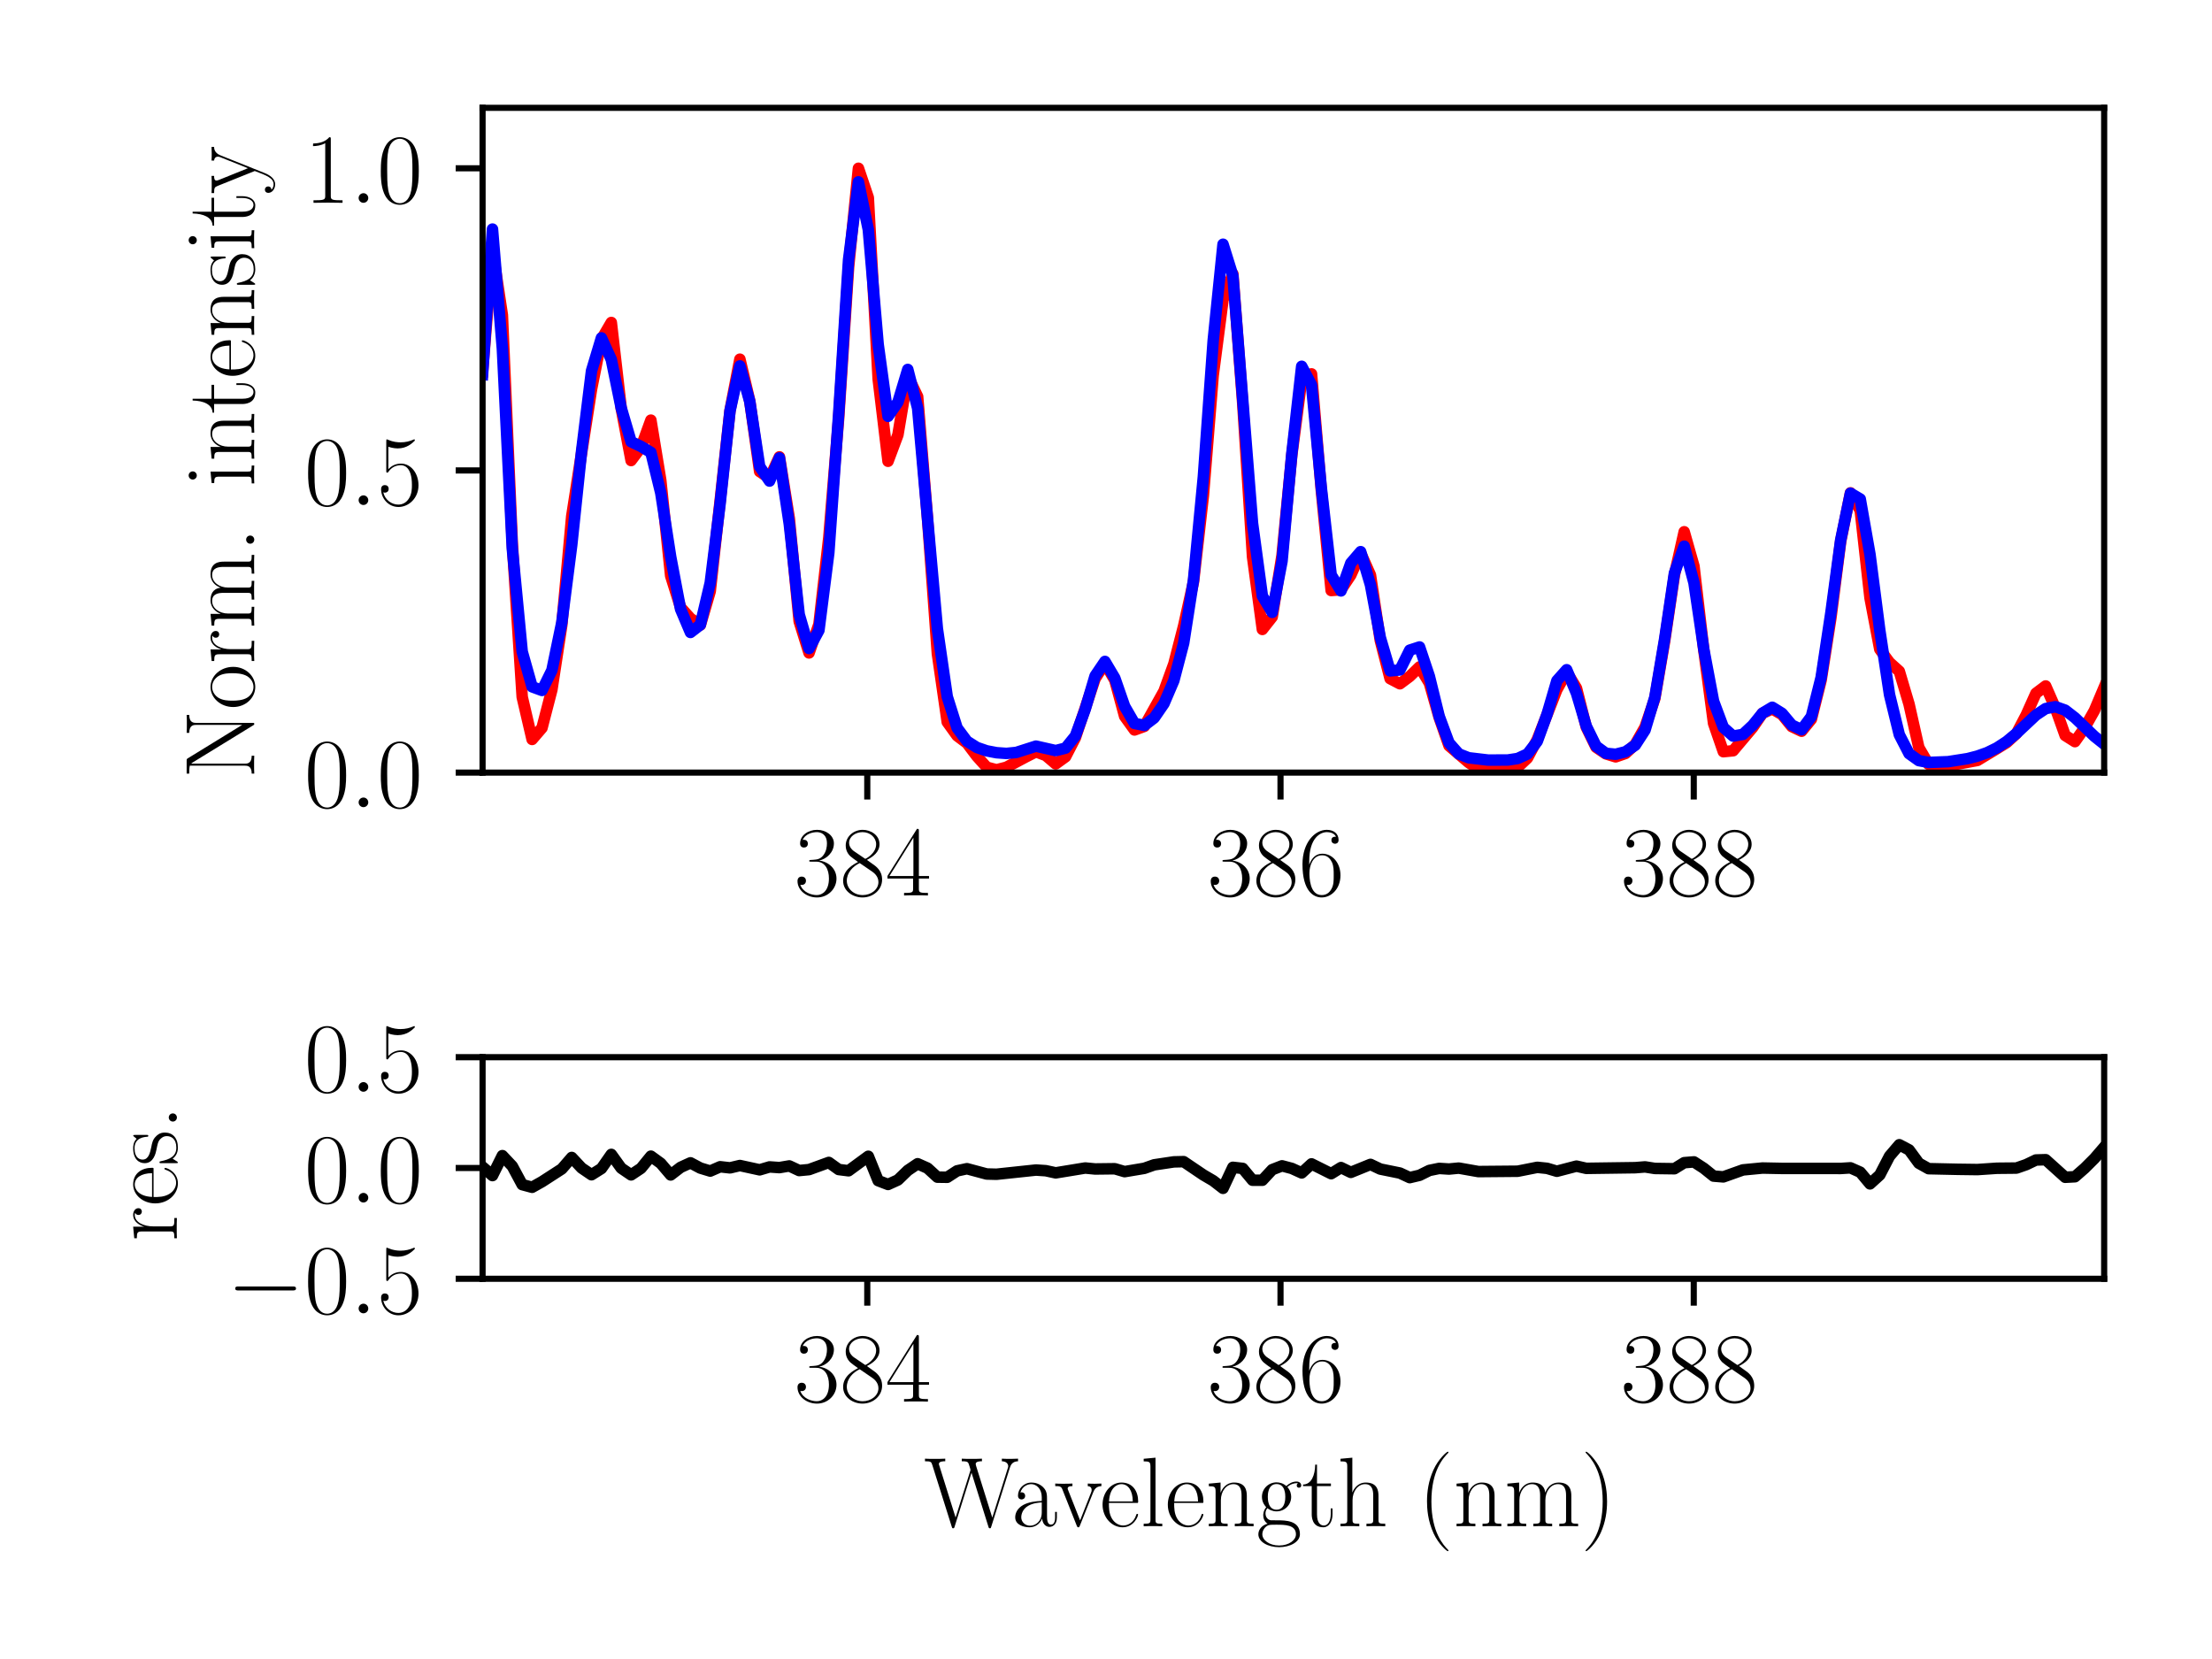 <?xml version="1.0" encoding="utf-8" standalone="no"?>
<!DOCTYPE svg PUBLIC "-//W3C//DTD SVG 1.1//EN"
  "http://www.w3.org/Graphics/SVG/1.1/DTD/svg11.dtd">
<!-- Created with matplotlib (https://matplotlib.org/) -->
<svg height="216pt" version="1.1" viewBox="0 0 288 216" width="288pt" xmlns="http://www.w3.org/2000/svg" xmlns:xlink="http://www.w3.org/1999/xlink">
 <defs>
  <style type="text/css">*{stroke-linecap:butt;stroke-linejoin:round;}</style>
 </defs>
 <g id="figure_1">
  <g id="patch_1">
   <path d="M 0 216 
L 288 216 
L 288 0 
L 0 0 
z
" style="fill:#ffffff;"/>
  </g>
  <g id="axes_1">
   <g id="patch_2">
    <path d="M 62.83 100.595 
L 273.96 100.595 
L 273.96 14.04 
L 62.83 14.04 
z
" style="fill:#ffffff;"/>
   </g>
   <g id="matplotlib.axis_1">
    <g id="xtick_1">
     <g id="line2d_1">
      <defs>
       <path d="M 0 0 
L 0 3.5 
" id="m39bf241d02" style="stroke:#000000;stroke-width:0.8;"/>
      </defs>
      <g>
       <use style="stroke:#000000;stroke-width:0.8;" x="112.918" xlink:href="#m39bf241d02" y="100.595"/>
      </g>
     </g>
     <g id="text_1">
      <!-- $\mathdefault{384}$ -->
      <g transform="translate(103.407 116.589)scale(0.13 -0.13)">
       <defs>
        <path d="M 22.094 34 
C 31 34 34.906 26.141 34.906 17.094 
C 34.906 5.031 28.5 0.391 22.703 0.391 
C 17.406 0.391 8.797 3.016 6.094 10.797 
C 6.594 10.594 7.094 10.594 7.594 10.594 
C 10 10.594 11.797 12.188 11.797 14.797 
C 11.797 17.688 9.594 19 7.594 19 
C 5.906 19 3.297 18.188 3.297 14.484 
C 3.297 5.234 12.297 -2 22.906 -2 
C 34 -2 42.5 6.75 42.5 16.984 
C 42.5 26.844 34.5 34 25 35.094 
C 32.594 36.672 39.906 43.375 39.906 52.391 
C 39.906 60.25 32 66 23 66 
C 13.906 66 5.906 60.344 5.906 52.297 
C 5.906 48.797 8.5 48.188 9.797 48.188 
C 11.906 48.188 13.703 49.484 13.703 52.094 
C 13.703 54.688 11.906 56 9.797 56 
C 9.406 56 8.906 56 8.5 55.797 
C 11.406 62.484 19.297 63.688 22.797 63.688 
C 26.297 63.688 32.906 61.969 32.906 52.297 
C 32.906 49.484 32.5 44.547 29.094 40.219 
C 26.094 36.391 22.703 36.188 19.406 35.891 
C 18.906 35.891 16.594 35.688 16.203 35.688 
C 15.5 35.594 15.094 35.5 15.094 34.797 
C 15.094 34.094 15.203 34 17.203 34 
z
" id="CMR17-51"/>
        <path d="M 27.203 35.766 
C 33.5 38.969 39.906 43.797 39.906 51.531 
C 39.906 60.688 31.094 66 23 66 
C 13.906 66 5.906 59.375 5.906 50.234 
C 5.906 47.719 6.5 43.391 10.406 39.578 
C 11.406 38.578 15.594 35.562 18.297 33.656 
C 13.797 31.344 3.297 25.812 3.297 14.766 
C 3.297 4.406 13.094 -2 22.797 -2 
C 33.5 -2 42.5 5.719 42.5 15.969 
C 42.5 25.109 36.406 29.328 32.406 32.047 
z
M 14.094 44.609 
C 13.297 45.109 9.297 48.219 9.297 52.938 
C 9.297 59.078 15.594 63.688 22.797 63.688 
C 30.703 63.688 36.5 58.062 36.5 51.531 
C 36.5 42.188 26.094 36.859 25.594 36.859 
C 25.5 36.859 25.406 36.859 24.594 37.469 
z
M 32.5 24 
C 34 22.906 38.797 19.578 38.797 13.453 
C 38.797 6.016 31.406 0.391 23 0.391 
C 13.906 0.391 7 6.922 7 14.859 
C 7 22.797 13.094 29.438 20 32.547 
z
" id="CMR17-56"/>
        <path d="M 33.594 64.797 
C 33.594 66.891 33.5 67 31.703 67 
L 2 19.594 
L 2 17 
L 27.797 17 
L 27.797 7.188 
C 27.797 3.594 27.594 2.594 20.594 2.594 
L 18.703 2.594 
L 18.703 0 
C 21.906 0.188 27.297 0.188 30.703 0.188 
C 34.094 0.188 39.5 0.188 42.703 0 
L 42.703 2.594 
L 40.797 2.594 
C 33.797 2.594 33.594 3.594 33.594 7.188 
L 33.594 17 
L 43.797 17 
L 43.797 19.594 
L 33.594 19.594 
z
M 28.094 58.172 
L 28.094 19.594 
L 4 19.594 
z
" id="CMR17-52"/>
       </defs>
       <use transform="scale(0.996)" xlink:href="#CMR17-51"/>
       <use transform="translate(45.69 0)scale(0.996)" xlink:href="#CMR17-56"/>
       <use transform="translate(91.381 0)scale(0.996)" xlink:href="#CMR17-52"/>
      </g>
     </g>
    </g>
    <g id="xtick_2">
     <g id="line2d_2">
      <g>
       <use style="stroke:#000000;stroke-width:0.8;" x="166.721" xlink:href="#m39bf241d02" y="100.595"/>
      </g>
     </g>
     <g id="text_2">
      <!-- $\mathdefault{386}$ -->
      <g transform="translate(157.21 116.589)scale(0.13 -0.13)">
       <defs>
        <path d="M 10.594 34.344 
C 10.594 58 21.797 63.688 28.297 63.688 
C 30.406 63.688 35.5 63.266 37.5 59.094 
C 35.906 59.094 32.906 59.094 32.906 55.594 
C 32.906 52.891 35.094 52 36.5 52 
C 37.406 52 40.094 52.391 40.094 55.797 
C 40.094 62.297 35.094 66 28.203 66 
C 16.297 66 3.797 53.297 3.797 31.422 
C 3.797 4.016 15.094 -2 23.094 -2 
C 32.797 -2 42 6.734 42 20.234 
C 42 32.828 33.906 42 23.703 42 
C 17.594 42 13.094 37.969 10.594 30.922 
z
M 23.094 0.391 
C 10.797 0.391 10.797 18.938 10.797 22.656 
C 10.797 29.906 14.203 40.391 23.5 40.391 
C 25.203 40.391 30.094 40.391 33.406 33.438 
C 35.203 29.516 35.203 25.375 35.203 20.344 
C 35.203 14.906 35.203 10.875 33.094 6.844 
C 30.906 2.703 27.703 0.391 23.094 0.391 
z
" id="CMR17-54"/>
       </defs>
       <use transform="scale(0.996)" xlink:href="#CMR17-51"/>
       <use transform="translate(45.69 0)scale(0.996)" xlink:href="#CMR17-56"/>
       <use transform="translate(91.381 0)scale(0.996)" xlink:href="#CMR17-54"/>
      </g>
     </g>
    </g>
    <g id="xtick_3">
     <g id="line2d_3">
      <g>
       <use style="stroke:#000000;stroke-width:0.8;" x="220.525" xlink:href="#m39bf241d02" y="100.595"/>
      </g>
     </g>
     <g id="text_3">
      <!-- $\mathdefault{388}$ -->
      <g transform="translate(211.014 116.589)scale(0.13 -0.13)">
       <use transform="scale(0.996)" xlink:href="#CMR17-51"/>
       <use transform="translate(45.69 0)scale(0.996)" xlink:href="#CMR17-56"/>
       <use transform="translate(91.381 0)scale(0.996)" xlink:href="#CMR17-56"/>
      </g>
     </g>
    </g>
   </g>
   <g id="matplotlib.axis_2">
    <g id="ytick_1">
     <g id="line2d_4">
      <defs>
       <path d="M 0 0 
L -3.5 0 
" id="m3f60dfc1a3" style="stroke:#000000;stroke-width:0.8;"/>
      </defs>
      <g>
       <use style="stroke:#000000;stroke-width:0.8;" x="62.83" xlink:href="#m3f60dfc1a3" y="100.595"/>
      </g>
     </g>
     <g id="text_4">
      <!-- $\mathdefault{0.0}$ -->
      <g transform="translate(39.626 105.092)scale(0.13 -0.13)">
       <defs>
        <path d="M 42 31.844 
C 42 37.969 41.906 48.422 37.703 56.453 
C 34 63.484 28.094 66 22.906 66 
C 18.094 66 12 63.781 8.203 56.562 
C 4.203 49.016 3.797 39.672 3.797 31.844 
C 3.797 26.109 3.906 17.375 7 9.734 
C 11.297 -0.609 19 -2 22.906 -2 
C 27.5 -2 34.5 -0.109 38.594 9.438 
C 41.594 16.375 42 24.5 42 31.844 
z
M 22.906 -0.406 
C 16.5 -0.406 12.703 5.125 11.297 12.75 
C 10.203 18.688 10.203 27.328 10.203 32.953 
C 10.203 40.688 10.203 47.109 11.5 53.234 
C 13.406 61.781 19 64.391 22.906 64.391 
C 27 64.391 32.297 61.672 34.203 53.438 
C 35.5 47.719 35.594 40.984 35.594 32.953 
C 35.594 26.422 35.594 18.375 34.406 12.453 
C 32.297 1.5 26.406 -0.406 22.906 -0.406 
z
" id="CMR17-48"/>
        <path d="M 18.406 4.797 
C 18.406 7.688 16 9.688 13.594 9.688 
C 10.703 9.688 8.703 7.297 8.703 4.891 
C 8.703 2 11.094 0 13.5 0 
C 16.406 0 18.406 2.391 18.406 4.797 
z
" id="CMMI12-58"/>
       </defs>
       <use transform="scale(0.996)" xlink:href="#CMR17-48"/>
       <use transform="translate(45.69 0)scale(0.996)" xlink:href="#CMMI12-58"/>
       <use transform="translate(72.788 0)scale(0.996)" xlink:href="#CMR17-48"/>
      </g>
     </g>
    </g>
    <g id="ytick_2">
     <g id="line2d_5">
      <g>
       <use style="stroke:#000000;stroke-width:0.8;" x="62.83" xlink:href="#m3f60dfc1a3" y="61.252"/>
      </g>
     </g>
     <g id="text_5">
      <!-- $\mathdefault{0.5}$ -->
      <g transform="translate(39.626 65.749)scale(0.13 -0.13)">
       <defs>
        <path d="M 11.406 58.594 
C 12.406 58.188 16.5 56.891 20.703 56.891 
C 30 56.891 35.094 61.891 38 64.688 
C 38 65.484 38 66 37.406 66 
C 37.297 66 37.094 66 36.297 65.594 
C 32.797 64.094 28.703 63 23.703 63 
C 20.703 63 16.203 63.359 11.297 65.484 
C 10.203 66 10 66 9.906 66 
C 9.406 66 9.297 65.891 9.297 63.906 
L 9.297 34.859 
C 9.297 33.016 9.297 32.5 10.297 32.5 
C 10.797 32.5 11 32.703 11.5 33.422 
C 14.703 38.047 19.094 40 24.094 40 
C 27.594 40 35.094 37.734 35.094 20.203 
C 35.094 16.984 35.094 11.188 32.094 6.594 
C 29.594 2.484 25.703 0.391 21.406 0.391 
C 14.797 0.391 8.094 4.984 6.297 12.688 
C 6.703 12.594 7.5 12.391 7.906 12.391 
C 9.203 12.391 11.703 13.094 11.703 16.188 
C 11.703 18.891 9.797 20 7.906 20 
C 5.594 20 4.094 18.594 4.094 15.797 
C 4.094 7.094 11 -2 21.594 -2 
C 31.906 -2 41.703 6.891 41.703 19.797 
C 41.703 32.094 33.906 41.594 24.203 41.594 
C 19.094 41.594 14.797 39.688 11.406 36 
z
" id="CMR17-53"/>
       </defs>
       <use transform="scale(0.996)" xlink:href="#CMR17-48"/>
       <use transform="translate(45.69 0)scale(0.996)" xlink:href="#CMMI12-58"/>
       <use transform="translate(72.788 0)scale(0.996)" xlink:href="#CMR17-53"/>
      </g>
     </g>
    </g>
    <g id="ytick_3">
     <g id="line2d_6">
      <g>
       <use style="stroke:#000000;stroke-width:0.8;" x="62.83" xlink:href="#m3f60dfc1a3" y="21.909"/>
      </g>
     </g>
     <g id="text_6">
      <!-- $\mathdefault{1.0}$ -->
      <g transform="translate(39.626 26.406)scale(0.13 -0.13)">
       <defs>
        <path d="M 26.594 63.797 
C 26.594 65.891 26.5 66 25.094 66 
C 21.203 61.359 15.297 59.891 9.703 59.688 
C 9.406 59.688 8.906 59.688 8.797 59.5 
C 8.703 59.297 8.703 59.094 8.703 57 
C 11.797 57 17 57.594 21 59.984 
L 21 7.297 
C 21 3.797 20.797 2.594 12.203 2.594 
L 9.203 2.594 
L 9.203 0 
C 14 0.094 19 0.188 23.797 0.188 
C 28.594 0.188 33.594 0.094 38.406 0 
L 38.406 2.594 
L 35.406 2.594 
C 26.797 2.594 26.594 3.688 26.594 7.297 
z
" id="CMR17-49"/>
       </defs>
       <use transform="scale(0.996)" xlink:href="#CMR17-49"/>
       <use transform="translate(45.69 0)scale(0.996)" xlink:href="#CMMI12-58"/>
       <use transform="translate(72.788 0)scale(0.996)" xlink:href="#CMR17-48"/>
      </g>
     </g>
    </g>
    <g id="text_7">
     <!-- Norm. intensity -->
     <g transform="translate(33.107 101.383)rotate(-90)scale(0.13 -0.13)">
      <defs>
       <path d="M 20.5 66.797 
C 19.797 67.891 19.703 68 17.797 68 
L 5.094 68 
L 5.094 65.391 
L 7 65.391 
C 11 65.391 12.797 64.891 13.094 64.797 
L 13.094 9.75 
C 13.094 7.266 13.094 2.594 5.094 2.594 
L 5.094 0 
C 7.406 0.188 11.594 0.188 14.094 0.188 
C 16.594 0.188 20.797 0.188 23.094 0 
L 23.094 2.594 
C 15.094 2.594 15.094 7.266 15.094 9.75 
L 15.094 63.391 
C 15.797 62.797 15.797 62.609 16.5 61.609 
L 53.594 1.188 
C 54.297 0 54.594 0 55.094 0 
C 56.094 0 56.094 0.297 56.094 2.188 
L 56.094 58.219 
C 56.094 60.703 56.094 65.391 64.094 65.391 
L 64.094 68 
C 61.797 67.797 57.594 67.797 55.094 67.797 
C 52.594 67.797 48.406 67.797 46.094 68 
L 46.094 65.391 
C 54.094 65.391 54.094 60.703 54.094 58.219 
L 54.094 12.141 
z
" id="CMR17-78"/>
       <path d="M 43.094 21.188 
C 43.094 34 33.797 44 22.906 44 
C 12 44 2.703 34 2.703 21.188 
C 2.703 8.594 12 -1 22.906 -1 
C 33.797 -1 43.094 8.594 43.094 21.188 
z
M 22.906 0.797 
C 18.203 0.797 14.203 3.594 11.906 7.5 
C 9.406 12 9.094 17.594 9.094 22 
C 9.094 26.188 9.297 31.391 11.906 35.891 
C 13.906 39.188 17.797 42.391 22.906 42.391 
C 27.406 42.391 31.203 39.891 33.594 36.391 
C 36.703 31.688 36.703 25.094 36.703 22 
C 36.703 18.094 36.5 12.094 33.797 7.297 
C 31 2.688 26.703 0.797 22.906 0.797 
z
" id="CMR17-111"/>
       <path d="M 15 23.703 
C 15 33.344 19.094 42.391 26.594 42.391 
C 27.297 42.391 28 42.297 28.703 41.984 
C 28.703 41.984 26.5 41.281 26.5 38.672 
C 26.5 36.266 28.406 35.266 29.906 35.266 
C 31.094 35.266 33.297 35.969 33.297 38.781 
C 33.297 41.984 30.094 44 26.703 44 
C 19.094 44 15.797 36.562 14.797 33.047 
L 14.703 33.047 
L 14.703 44 
L 3.094 42.891 
L 3.094 40.281 
C 9 40.281 9.906 39.688 9.906 34.859 
L 9.906 6.922 
C 9.906 3.094 9.5 2.594 3.094 2.594 
L 3.094 0 
C 5.5 0.188 10.094 0.188 12.703 0.188 
C 15.594 0.188 20.703 0.188 23.406 0 
L 23.406 2.594 
C 16.203 2.594 15 2.594 15 7.109 
z
" id="CMR17-114"/>
       <path d="M 67.594 30.531 
C 67.594 35.562 66.703 44 54.797 44 
C 48 44 43.297 39.375 41.5 33.953 
L 41.406 33.953 
C 40.203 42.188 34.297 44 28.703 44 
C 20.797 44 16.703 37.875 15.203 33.844 
L 15.094 33.844 
L 15.094 44 
L 3.297 42.891 
L 3.297 40.281 
C 9.203 40.281 10.094 39.688 10.094 34.859 
L 10.094 6.922 
C 10.094 3.094 9.703 2.594 3.297 2.594 
L 3.297 0 
C 5.703 0.188 10.094 0.188 12.703 0.188 
C 15.297 0.188 19.797 0.188 22.203 0 
L 22.203 2.594 
C 15.797 2.594 15.406 3 15.406 6.922 
L 15.406 26.219 
C 15.406 35.453 21 42.391 28 42.391 
C 35.406 42.391 36.203 35.766 36.203 30.938 
L 36.203 6.922 
C 36.203 3.094 35.797 2.594 29.406 2.594 
L 29.406 0 
C 31.797 0.188 36.203 0.188 38.797 0.188 
C 41.406 0.188 45.906 0.188 48.297 0 
L 48.297 2.594 
C 41.906 2.594 41.5 3 41.5 6.922 
L 41.5 26.219 
C 41.5 35.453 47.094 42.391 54.094 42.391 
C 61.5 42.391 62.297 35.766 62.297 30.938 
L 62.297 6.922 
C 62.297 3.094 61.906 2.594 55.5 2.594 
L 55.5 0 
C 57.906 0.188 62.297 0.188 64.906 0.188 
C 67.5 0.188 72 0.188 74.406 0 
L 74.406 2.594 
C 68 2.594 67.594 3 67.594 6.922 
z
" id="CMR17-109"/>
       <path d="M 16.594 4.094 
C 16.594 6.594 14.594 8.188 12.5 8.188 
C 10.5 8.188 8.406 6.594 8.406 4.094 
C 8.406 1.594 10.406 0 12.5 0 
C 14.5 0 16.594 1.594 16.594 4.094 
z
" id="CMR17-46"/>
       <path d="M 15.5 61.891 
C 15.5 64.094 13.703 66 11.406 66 
C 9.203 66 7.297 64.188 7.297 61.891 
C 7.297 59.688 9.094 57.797 11.406 57.797 
C 13.594 57.797 15.5 59.594 15.5 61.891 
z
M 3.797 42.891 
L 3.797 40.297 
C 9.406 40.297 10.203 39.688 10.203 34.859 
L 10.203 6.922 
C 10.203 3.094 9.797 2.594 3.406 2.594 
L 3.406 0 
C 5.797 0.188 10.094 0.188 12.594 0.188 
C 15 0.188 19.094 0.188 21.406 0 
L 21.406 2.594 
C 15.5 2.594 15.297 3.203 15.297 6.812 
L 15.297 44 
z
" id="CMR17-105"/>
       <path d="M 41.5 30.531 
C 41.5 35.656 40.5 44 28.703 44 
C 20.797 44 16.703 37.875 15.203 33.844 
L 15.094 33.844 
L 15.094 44 
L 3.297 42.891 
L 3.297 40.281 
C 9.203 40.281 10.094 39.688 10.094 34.859 
L 10.094 6.922 
C 10.094 3.094 9.703 2.594 3.297 2.594 
L 3.297 0 
C 5.703 0.188 10.094 0.188 12.703 0.188 
C 15.297 0.188 19.797 0.188 22.203 0 
L 22.203 2.594 
C 15.797 2.594 15.406 3 15.406 6.922 
L 15.406 26.219 
C 15.406 35.453 21 42.391 28 42.391 
C 35.406 42.391 36.203 35.766 36.203 30.938 
L 36.203 6.922 
C 36.203 3.094 35.797 2.594 29.406 2.594 
L 29.406 0 
C 31.797 0.188 36.203 0.188 38.797 0.188 
C 41.406 0.188 45.906 0.188 48.297 0 
L 48.297 2.594 
C 41.906 2.594 41.5 3 41.5 6.922 
z
" id="CMR17-110"/>
       <path d="M 15.094 40.391 
L 29.094 40.391 
L 29.094 43 
L 15.094 43 
L 15.094 62 
L 13.297 62 
C 13.094 51.438 9.594 42.188 1.094 41.984 
L 1.094 40.391 
L 9.797 40.391 
L 9.797 12.156 
C 9.797 10.234 9.797 -1 21.406 -1 
C 27.297 -1 30.703 4.812 30.703 12.25 
L 30.703 17.984 
L 28.906 17.984 
L 28.906 12.344 
C 28.906 5.422 26.203 0.797 22 0.797 
C 19.094 0.797 15.094 2.797 15.094 11.953 
z
" id="CMR17-116"/>
       <path d="M 38.094 23.484 
C 38.5 23.891 38.5 24.094 38.5 25.094 
C 38.5 35.172 33.094 44 21.703 44 
C 11.094 44 2.703 33.984 2.703 21.781 
C 2.703 8.656 12.203 -1 22.797 -1 
C 34 -1 38.406 9.672 38.406 11.797 
C 38.406 12.5 37.797 12.5 37.594 12.5 
C 36.906 12.5 36.797 12.297 36.406 11.078 
C 34.203 4.219 28.703 0.797 23.5 0.797 
C 19.203 0.797 14.906 3.219 12.203 7.656 
C 9.094 12.797 9.094 18.75 9.094 23.484 
z
M 9.203 25 
C 9.906 39.234 17.594 42.391 21.594 42.391 
C 28.406 42.391 33 36.062 33.094 25 
z
" id="CMR17-101"/>
       <path d="M 30.906 42 
C 30.906 43.797 30.797 43.891 30.203 43.891 
C 29.797 43.891 29.703 43.797 28.5 42.297 
C 28.203 41.891 27.297 40.891 27 40.5 
C 23.797 43.891 19.297 44 17.594 44 
C 6.5 44 2.5 38.188 2.5 32.391 
C 2.5 23.391 12.703 21.297 15.594 20.688 
C 21.906 19.391 24.094 19 26.203 17.188 
C 27.5 16 29.703 13.797 29.703 10.188 
C 29.703 6 27.297 0.594 18.094 0.594 
C 9.406 0.594 6.297 7.188 4.5 16 
C 4.203 17.391 4.203 17.5 3.406 17.5 
C 2.594 17.5 2.5 17.391 2.5 15.391 
L 2.5 1 
C 2.5 -0.812 2.594 -0.906 3.203 -0.906 
C 3.703 -0.906 3.797 -0.812 4.297 0 
C 4.906 0.891 6.406 3.297 7 4.297 
C 9 1.594 12.5 -1 18.094 -1 
C 28 -1 33.297 4.391 33.297 12.188 
C 33.297 17.297 30.594 20 29.297 21.188 
C 26.297 24.297 22.797 25 18.594 25.797 
C 13.094 27 6.094 28.391 6.094 34.5 
C 6.094 37.094 7.5 42.594 17.594 42.594 
C 28.297 42.594 28.906 32.594 29.094 29.391 
C 29.203 28.891 29.703 28.797 30 28.797 
C 30.906 28.797 30.906 29.094 30.906 30.797 
z
" id="CMR17-115"/>
       <path d="M 39 34.109 
C 41.5 40.297 46 40.391 47.406 40.391 
L 47.406 43 
C 45.5 42.891 43 42.797 41.094 42.797 
C 39 42.797 35.703 42.797 33.703 43 
L 33.703 40.391 
C 37.5 40.094 37.594 37.25 37.594 36.438 
C 37.594 35.438 37.406 34.922 36.906 33.719 
L 26 6.391 
L 14.094 35.938 
C 13.594 37.156 13.594 37.859 13.594 37.969 
C 13.594 40.188 15.906 40.391 18.297 40.391 
L 18.297 43 
C 15.906 42.797 11.594 42.797 9.094 42.797 
C 6.406 42.797 3.203 42.797 1 43 
L 1 40.391 
C 6.406 40.391 7 39.891 8.297 36.641 
L 23.203 -0.484 
C 18.703 -12.422 16.094 -19.406 9.797 -19.406 
C 8.703 -19.406 6.203 -19.109 4.406 -17.281 
C 6.703 -17.078 7.703 -15.656 7.703 -13.938 
C 7.703 -12.219 6.5 -10.703 4.5 -10.703 
C 2.297 -10.703 1.203 -12.219 1.203 -14.047 
C 1.203 -18.094 5.297 -21 9.797 -21 
C 15.594 -21 19.203 -15.359 21.203 -10.297 
z
" id="CMR17-121"/>
      </defs>
      <use transform="scale(0.996)" xlink:href="#CMR17-78"/>
      <use transform="translate(69.072 0)scale(0.996)" xlink:href="#CMR17-111"/>
      <use transform="translate(114.763 0)scale(0.996)" xlink:href="#CMR17-114"/>
      <use transform="translate(150.044 0)scale(0.996)" xlink:href="#CMR17-109"/>
      <use transform="translate(226.963 0)scale(0.996)" xlink:href="#CMR17-46"/>
      <use transform="translate(292.32 0)scale(0.996)" xlink:href="#CMR17-105"/>
      <use transform="translate(317.191 0)scale(0.996)" xlink:href="#CMR17-110"/>
      <use transform="translate(365.484 0)scale(0.996)" xlink:href="#CMR17-116"/>
      <use transform="translate(400.765 0)scale(0.996)" xlink:href="#CMR17-101"/>
      <use transform="translate(441.25 0)scale(0.996)" xlink:href="#CMR17-110"/>
      <use transform="translate(492.146 0)scale(0.996)" xlink:href="#CMR17-115"/>
      <use transform="translate(527.947 0)scale(0.996)" xlink:href="#CMR17-105"/>
      <use transform="translate(552.818 0)scale(0.996)" xlink:href="#CMR17-116"/>
      <use transform="translate(585.496 0)scale(0.996)" xlink:href="#CMR17-121"/>
     </g>
    </g>
   </g>
   <g id="line2d_7">
    <path clip-path="url(#p1f739cdc19)" d="M 62.83 48.392 
L 64.12 32.521 
L 65.409 41.031 
L 66.7 70.765 
L 67.99 90.747 
L 69.28 96.274 
L 70.568 94.773 
L 71.858 89.791 
L 73.147 81.378 
L 74.437 67.227 
L 77.015 50.687 
L 78.304 44.186 
L 79.592 41.987 
L 80.881 53.173 
L 82.169 59.961 
L 83.457 58.24 
L 84.745 54.703 
L 86.033 62.543 
L 87.321 74.972 
L 88.61 79.083 
L 89.897 80.517 
L 91.184 81.378 
L 92.471 76.98 
L 95.046 53.46 
L 96.333 46.767 
L 97.62 52.217 
L 98.906 61.395 
L 100.193 62.256 
L 101.48 59.483 
L 102.766 67.514 
L 104.052 80.9 
L 105.338 85.011 
L 106.624 81.282 
L 107.91 70 
L 109.195 54.416 
L 110.481 34.816 
L 111.767 21.909 
L 113.052 25.733 
L 114.337 49.349 
L 115.622 60.057 
L 116.908 56.615 
L 118.192 48.966 
L 119.476 51.643 
L 120.761 67.514 
L 122.045 85.106 
L 123.33 94.008 
L 124.614 95.796 
L 125.898 96.761 
L 127.182 98.463 
L 128.466 99.891 
L 129.749 100.226 
L 131.033 99.897 
L 133.6 98.53 
L 134.883 97.88 
L 136.166 98.367 
L 137.449 99.457 
L 138.732 98.53 
L 140.014 96.054 
L 142.579 88.357 
L 143.861 86.349 
L 145.144 88.548 
L 146.425 93.262 
L 147.707 95.04 
L 148.989 94.572 
L 151.551 89.983 
L 152.833 86.445 
L 154.114 81.473 
L 155.395 75.737 
L 156.676 64.55 
L 157.956 48.87 
L 159.237 39.023 
L 160.518 35.676 
L 161.799 52.504 
L 163.079 72.486 
L 164.359 81.951 
L 165.639 80.326 
L 166.919 72.295 
L 168.198 59.196 
L 169.478 49.444 
L 170.758 48.679 
L 172.037 63.881 
L 173.316 76.884 
L 174.595 76.788 
L 175.874 74.876 
L 177.154 72.008 
L 178.432 74.876 
L 179.711 83.385 
L 180.989 88.357 
L 182.267 89.026 
L 183.546 88.07 
L 184.824 86.827 
L 186.101 88.931 
L 187.38 93.424 
L 188.657 97.086 
L 191.212 99.276 
L 192.49 100.137 
L 195.044 100.339 
L 196.32 100.228 
L 197.597 99.908 
L 198.873 98.702 
L 200.15 96.293 
L 202.702 89.791 
L 203.979 87.497 
L 205.255 89.6 
L 206.531 94.677 
L 207.806 97.287 
L 209.081 98.148 
L 210.357 98.54 
L 211.632 98.1 
L 212.908 96.914 
L 214.183 94.667 
L 215.458 90.939 
L 216.732 83.481 
L 218.007 74.876 
L 219.281 69.235 
L 220.556 73.729 
L 221.83 84.628 
L 223.105 94.18 
L 224.378 97.87 
L 225.652 97.746 
L 228.199 94.725 
L 229.473 92.87 
L 230.746 92.296 
L 232.02 93.032 
L 233.293 94.6 
L 234.565 95.203 
L 235.838 93.644 
L 237.111 88.548 
L 238.384 80.422 
L 239.655 70.478 
L 240.928 64.168 
L 242.201 66.463 
L 243.472 77.84 
L 244.744 84.533 
L 246.015 86.254 
L 247.287 87.401 
L 248.559 91.694 
L 249.83 97.335 
L 251.102 99.515 
L 252.372 99.671 
L 254.914 99.477 
L 257.455 99.008 
L 259.996 97.469 
L 261.266 96.685 
L 262.536 95.518 
L 263.806 93.099 
L 265.076 90.269 
L 266.345 89.313 
L 267.615 92.21 
L 268.884 95.757 
L 270.153 96.56 
L 271.422 94.763 
L 272.692 92.507 
L 273.96 89.504 
L 273.96 89.504 
" style="fill:none;stroke:#ff0000;stroke-linecap:square;stroke-width:1.5;"/>
   </g>
   <g id="line2d_8">
    <path clip-path="url(#p1f739cdc19)" d="M 62.83 48.767 
L 64.12 29.827 
L 65.409 45.415 
L 66.7 71.407 
L 67.99 84.845 
L 69.28 89.42 
L 70.568 89.893 
L 71.858 87.27 
L 73.147 81.046 
L 74.437 70.968 
L 75.726 58.707 
L 77.015 48.288 
L 78.304 43.993 
L 79.592 46.814 
L 80.881 53.12 
L 82.169 57.512 
L 83.457 58.125 
L 84.745 58.901 
L 86.033 64.188 
L 87.321 72.497 
L 88.61 79.308 
L 89.897 82.344 
L 91.184 81.348 
L 92.471 75.884 
L 93.759 65.563 
L 95.046 53.501 
L 96.333 47.644 
L 97.62 52.283 
L 98.906 60.74 
L 100.193 62.635 
L 101.48 59.618 
L 102.766 68.245 
L 104.052 79.993 
L 105.338 84.438 
L 106.624 82.066 
L 107.91 71.974 
L 109.195 53.873 
L 110.481 33.829 
L 111.767 23.677 
L 113.052 29.891 
L 114.337 44.846 
L 115.622 54.209 
L 116.908 52.361 
L 118.192 48.101 
L 119.476 53.151 
L 122.045 81.853 
L 123.33 90.708 
L 124.614 94.778 
L 125.898 96.504 
L 127.182 97.317 
L 128.466 97.758 
L 129.749 98.003 
L 131.033 98.094 
L 132.317 97.967 
L 134.883 97.146 
L 137.449 97.726 
L 138.732 97.403 
L 140.014 95.82 
L 141.296 92.335 
L 142.579 88.006 
L 143.861 86.116 
L 145.144 88.281 
L 146.425 91.966 
L 147.707 94.186 
L 148.989 94.45 
L 150.271 93.473 
L 151.551 91.607 
L 152.833 88.612 
L 154.114 83.722 
L 155.395 75.498 
L 156.676 62.079 
L 157.956 44.353 
L 159.237 31.8 
L 160.518 35.907 
L 163.079 68.142 
L 164.359 77.598 
L 165.639 79.731 
L 166.919 73.06 
L 168.198 59.034 
L 169.478 47.692 
L 170.758 50.135 
L 172.037 63.549 
L 173.316 74.86 
L 174.595 76.935 
L 175.874 73.32 
L 177.154 71.826 
L 178.432 76.151 
L 179.711 83.002 
L 180.989 87.35 
L 182.267 87.226 
L 183.546 84.65 
L 184.824 84.234 
L 186.101 88.058 
L 187.38 93.269 
L 188.657 96.71 
L 189.934 98.159 
L 191.212 98.66 
L 193.766 98.963 
L 196.32 98.951 
L 197.597 98.756 
L 198.873 98.169 
L 200.15 96.522 
L 201.427 92.992 
L 202.702 88.633 
L 203.979 87.199 
L 205.255 90.257 
L 206.531 94.544 
L 207.806 97.143 
L 209.081 98.081 
L 210.357 98.204 
L 211.632 97.882 
L 212.908 97.021 
L 214.183 95.055 
L 215.458 90.773 
L 216.732 83.214 
L 218.007 74.617 
L 219.281 71.116 
L 220.556 75.892 
L 221.83 84.537 
L 223.105 91.302 
L 224.378 94.709 
L 225.652 95.84 
L 226.926 95.617 
L 228.199 94.425 
L 229.473 92.851 
L 230.746 92.085 
L 232.02 92.876 
L 233.293 94.399 
L 234.565 95.012 
L 235.838 93.293 
L 237.111 88.193 
L 238.384 79.749 
L 239.655 70.309 
L 240.928 64.217 
L 242.201 64.97 
L 243.472 72.198 
L 244.744 82.047 
L 246.015 90.449 
L 247.287 95.657 
L 248.559 98.123 
L 249.83 99.03 
L 251.102 99.27 
L 253.643 99.17 
L 256.185 98.771 
L 257.455 98.443 
L 258.726 97.991 
L 259.996 97.371 
L 261.266 96.541 
L 262.536 95.489 
L 265.076 93.103 
L 266.345 92.257 
L 267.615 92.013 
L 268.884 92.461 
L 270.153 93.448 
L 272.692 95.875 
L 273.96 96.887 
L 273.96 96.887 
" style="fill:none;stroke:#0000ff;stroke-linecap:square;stroke-width:1.5;"/>
   </g>
   <g id="patch_3">
    <path d="M 62.83 100.595 
L 62.83 14.04 
" style="fill:none;stroke:#000000;stroke-linecap:square;stroke-linejoin:miter;stroke-width:0.8;"/>
   </g>
   <g id="patch_4">
    <path d="M 273.96 100.595 
L 273.96 14.04 
" style="fill:none;stroke:#000000;stroke-linecap:square;stroke-linejoin:miter;stroke-width:0.8;"/>
   </g>
   <g id="patch_5">
    <path d="M 62.83 100.595 
L 273.96 100.595 
" style="fill:none;stroke:#000000;stroke-linecap:square;stroke-linejoin:miter;stroke-width:0.8;"/>
   </g>
   <g id="patch_6">
    <path d="M 62.83 14.04 
L 273.96 14.04 
" style="fill:none;stroke:#000000;stroke-linecap:square;stroke-linejoin:miter;stroke-width:0.8;"/>
   </g>
  </g>
  <g id="axes_2">
   <g id="patch_7">
    <path d="M 62.83 166.496 
L 273.96 166.496 
L 273.96 137.645 
L 62.83 137.645 
z
" style="fill:#ffffff;"/>
   </g>
   <g id="matplotlib.axis_3">
    <g id="xtick_4">
     <g id="line2d_9">
      <g>
       <use style="stroke:#000000;stroke-width:0.8;" x="112.918" xlink:href="#m39bf241d02" y="166.496"/>
      </g>
     </g>
     <g id="text_8">
      <!-- $\mathdefault{384}$ -->
      <g transform="translate(103.407 182.49)scale(0.13 -0.13)">
       <use transform="scale(0.996)" xlink:href="#CMR17-51"/>
       <use transform="translate(45.69 0)scale(0.996)" xlink:href="#CMR17-56"/>
       <use transform="translate(91.381 0)scale(0.996)" xlink:href="#CMR17-52"/>
      </g>
     </g>
    </g>
    <g id="xtick_5">
     <g id="line2d_10">
      <g>
       <use style="stroke:#000000;stroke-width:0.8;" x="166.721" xlink:href="#m39bf241d02" y="166.496"/>
      </g>
     </g>
     <g id="text_9">
      <!-- $\mathdefault{386}$ -->
      <g transform="translate(157.21 182.49)scale(0.13 -0.13)">
       <use transform="scale(0.996)" xlink:href="#CMR17-51"/>
       <use transform="translate(45.69 0)scale(0.996)" xlink:href="#CMR17-56"/>
       <use transform="translate(91.381 0)scale(0.996)" xlink:href="#CMR17-54"/>
      </g>
     </g>
    </g>
    <g id="xtick_6">
     <g id="line2d_11">
      <g>
       <use style="stroke:#000000;stroke-width:0.8;" x="220.525" xlink:href="#m39bf241d02" y="166.496"/>
      </g>
     </g>
     <g id="text_10">
      <!-- $\mathdefault{388}$ -->
      <g transform="translate(211.014 182.49)scale(0.13 -0.13)">
       <use transform="scale(0.996)" xlink:href="#CMR17-51"/>
       <use transform="translate(45.69 0)scale(0.996)" xlink:href="#CMR17-56"/>
       <use transform="translate(91.381 0)scale(0.996)" xlink:href="#CMR17-56"/>
      </g>
     </g>
    </g>
    <g id="text_11">
     <!-- Wavelength (nm) -->
     <g transform="translate(120.313 198.722)scale(0.13 -0.13)">
      <defs>
       <path d="M 86.297 58.984 
C 87.203 61.688 88.703 65.203 94.5 65.391 
L 94.5 68 
C 92.797 67.891 89.297 67.797 87.5 67.797 
C 85 67.797 80.594 67.797 78.203 68 
L 78.203 65.391 
C 82.703 65.297 84.594 62.797 84.594 60.391 
C 84.594 59.688 84.5 59.281 84.094 58.188 
L 68.594 8.703 
L 52.297 60.781 
C 52 61.797 51.906 62.188 51.906 62.594 
C 51.906 65.391 56.297 65.391 58.203 65.391 
L 58.203 68 
C 55.297 67.797 50.297 67.797 47.203 67.797 
C 44.703 67.797 40.203 67.797 37.906 68 
L 37.906 65.391 
C 42.5 65.391 43.703 65.094 44.703 63.297 
C 45.094 62.391 46.703 57.188 46.703 56.875 
C 46.703 56.484 46.5 55.875 46.406 55.578 
L 31.703 8.812 
L 15.406 60.781 
C 14.906 62.188 14.906 62.391 14.906 62.594 
C 14.906 65.391 19.297 65.391 21.297 65.391 
L 21.297 68 
C 18.406 67.797 13.406 67.797 10.297 67.797 
C 7.703 67.797 3.297 67.797 0.906 68 
L 0.906 65.391 
C 6.906 65.391 7.297 64.797 8.297 61.594 
L 27.797 -0.312 
C 28.297 -1.812 28.297 -2 29.203 -2 
C 30 -2 30.297 -1.812 30.703 -0.406 
L 47.703 53.875 
L 64.703 -0.406 
C 65.094 -1.812 65.406 -2 66.203 -2 
C 67.094 -2 67.094 -1.812 67.594 -0.312 
z
" id="CMR17-87"/>
       <path d="M 36 25.875 
C 36 32 36 35.547 31.797 39.594 
C 28.094 42.984 23.797 44 20.406 44 
C 12.5 44 6.797 37.625 6.797 30.891 
C 6.797 27.188 9.797 27 10.406 27 
C 11.703 27 14 27.797 14 30.594 
C 14 33.094 12.094 34.188 10.406 34.188 
C 10 34.188 9.5 34.094 9.203 34 
C 11.297 40.531 16.703 42.391 20.203 42.391 
C 25.203 42.391 30.703 37.828 30.703 29.297 
L 30.703 25.5 
C 24.797 25.297 17.703 24.5 12.094 21.453 
C 5.797 17.922 4 12.844 4 9 
C 4 1.203 13 -1 18.297 -1 
C 23.797 -1 28.906 2.109 31.094 7.891 
C 31.297 3.422 34.094 -0.609 38.5 -0.609 
C 40.594 -0.609 45.906 0.797 45.906 8.797 
L 45.906 14.469 
L 44.094 14.469 
L 44.094 8.703 
C 44.094 2.516 41.406 1.703 40.094 1.703 
C 36 1.703 36 6.969 36 11.438 
z
M 30.703 13.859 
C 30.703 5.047 24.5 0.594 19 0.594 
C 14 0.594 10.094 4.344 10.094 9 
C 10.094 12.047 11.406 17.406 17.203 20.656 
C 22 23.391 27.5 23.797 30.703 24 
z
" id="CMR17-97"/>
       <path d="M 39.094 33.953 
C 40 36.172 41.594 40.188 47.406 40.391 
L 47.406 43 
C 45.5 42.891 43 42.797 41.094 42.797 
C 39 42.797 35.703 42.797 33.703 43 
L 33.703 40.391 
C 36.203 40.188 37.594 38.984 37.594 36.375 
C 37.594 35.469 37.594 35.266 37 33.859 
L 26 5.922 
L 14.094 36.062 
C 13.5 37.375 13.5 37.578 13.5 37.984 
C 13.5 40.391 16.797 40.391 18.297 40.391 
L 18.297 43 
C 15.906 42.797 11.5 42.797 9 42.797 
C 6.297 42.797 3.203 42.797 1 43 
L 1 40.391 
C 4.797 40.391 6.906 40.391 8.094 37.281 
L 22.594 0.688 
C 23.203 -0.812 23.297 -1 24.203 -1 
C 25.094 -1 25.203 -0.812 25.797 0.688 
z
" id="CMR17-118"/>
       <path d="M 15.297 69 
L 3.406 67.891 
L 3.406 65.297 
C 9.297 65.297 10.203 64.703 10.203 59.922 
L 10.203 6.859 
C 10.203 3.094 9.797 2.594 3.406 2.594 
L 3.406 0 
C 5.797 0.188 10.203 0.188 12.703 0.188 
C 15.297 0.188 19.703 0.188 22.094 0 
L 22.094 2.594 
C 15.703 2.594 15.297 2.984 15.297 6.859 
z
" id="CMR17-108"/>
       <path d="M 11.094 18.203 
C 13 16.688 16.297 15 20.297 15 
C 28.203 15 35 21.234 35 29.609 
C 35 32.234 34.203 36.266 31.203 39.391 
C 34 42.391 38.094 43.391 40.406 43.391 
C 40.797 43.391 41.406 43.391 41.906 43.094 
C 41.5 42.984 40.594 42.594 40.594 40.984 
C 40.594 39.688 41.5 38.797 42.797 38.797 
C 44.297 38.797 45.094 39.797 45.094 41.094 
C 45.094 42.984 43.594 45 40.406 45 
C 36.406 45 32.906 43.094 30.094 40.484 
C 27.094 43.188 23.5 44.188 20.297 44.188 
C 12.406 44.188 5.594 37.984 5.594 29.609 
C 5.594 23.859 8.906 20.219 9.906 19.219 
C 6.906 15.688 6.906 11.594 6.906 11.094 
C 6.906 8.5 7.906 4.688 11.297 2.594 
C 6.094 1.281 2 -2.875 2 -8.078 
C 2 -15.562 11.5 -21 22.906 -21 
C 33.906 -21 43.797 -15.766 43.797 -7.969 
C 43.797 6 29 6 21.297 6 
C 19 6 14.906 6 14.406 6.094 
C 11.297 6.594 9.203 9.391 9.203 12.891 
C 9.203 13.797 9.203 16 11.094 18.203 
z
M 20.297 16.688 
C 11.5 16.688 11.5 27.594 11.5 29.609 
C 11.5 31.625 11.5 42.484 20.297 42.484 
C 29.094 42.484 29.094 31.625 29.094 29.609 
C 29.094 27.594 29.094 16.688 20.297 16.688 
z
M 22.906 -19.312 
C 12.906 -19.312 6 -13.797 6 -8.078 
C 6 -4.859 7.703 -1.844 9.906 -0.172 
C 12.406 1.594 13.406 1.594 20.203 1.594 
C 28.406 1.594 39.797 1.594 39.797 -8.078 
C 39.797 -13.797 32.906 -19.312 22.906 -19.312 
z
" id="CMR17-103"/>
       <path d="M 41.5 30.531 
C 41.5 35.656 40.5 44 28.703 44 
C 20.5 44 16.5 37.375 15.297 34.047 
L 15.203 34.047 
L 15.203 69 
L 3.297 67.891 
L 3.297 65.297 
C 9.203 65.297 10.094 64.703 10.094 60.047 
L 10.094 6.922 
C 10.094 3.094 9.703 2.594 3.297 2.594 
L 3.297 0 
C 5.703 0.188 10.094 0.188 12.703 0.188 
C 15.297 0.188 19.797 0.188 22.203 0 
L 22.203 2.594 
C 15.797 2.594 15.406 3 15.406 6.922 
L 15.406 26.219 
C 15.406 35.453 21 42.391 28 42.391 
C 35.406 42.391 36.203 35.766 36.203 30.938 
L 36.203 6.922 
C 36.203 3.094 35.797 2.594 29.406 2.594 
L 29.406 0 
C 31.797 0.188 36.203 0.188 38.797 0.188 
C 41.406 0.188 45.906 0.188 48.297 0 
L 48.297 2.594 
C 41.906 2.594 41.5 3 41.5 6.922 
z
" id="CMR17-104"/>
       <path d="M 30.594 -24.406 
C 30.594 -24.312 30.594 -24.109 30.297 -23.812 
C 25.703 -19.109 13.406 -6.297 13.406 24.938 
C 13.406 56.172 25.5 68.875 30.406 73.891 
C 30.406 73.984 30.594 74.188 30.594 74.484 
C 30.594 74.797 30.297 75 29.906 75 
C 28.797 75 20.297 67.578 15.406 56.562 
C 10.406 45.453 9 34.656 9 25.047 
C 9 17.828 9.703 5.625 15.703 -7.297 
C 20.5 -17.703 28.703 -25 29.906 -25 
C 30.406 -25 30.594 -24.812 30.594 -24.406 
z
" id="CMR17-40"/>
       <path d="M 26.297 24.938 
C 26.297 32.141 25.594 44.359 19.594 57.266 
C 14.797 67.688 6.594 75 5.406 75 
C 5.094 75 4.703 74.891 4.703 74.391 
C 4.703 74.188 4.797 74.094 4.906 73.891 
C 9.703 68.875 21.906 56.172 21.906 25.047 
C 21.906 -6.188 9.797 -18.906 4.906 -23.906 
C 4.797 -24.109 4.703 -24.203 4.703 -24.406 
C 4.703 -24.906 5.094 -25 5.406 -25 
C 6.5 -25 15 -17.609 19.906 -6.594 
C 24.906 4.516 26.297 15.328 26.297 24.938 
z
" id="CMR17-41"/>
      </defs>
      <use transform="scale(0.996)" xlink:href="#CMR17-87"/>
      <use transform="translate(87.289 0)scale(0.996)" xlink:href="#CMR17-97"/>
      <use transform="translate(130.377 0)scale(0.996)" xlink:href="#CMR17-118"/>
      <use transform="translate(176.068 0)scale(0.996)" xlink:href="#CMR17-101"/>
      <use transform="translate(216.554 0)scale(0.996)" xlink:href="#CMR17-108"/>
      <use transform="translate(241.425 0)scale(0.996)" xlink:href="#CMR17-101"/>
      <use transform="translate(281.91 0)scale(0.996)" xlink:href="#CMR17-110"/>
      <use transform="translate(332.806 0)scale(0.996)" xlink:href="#CMR17-103"/>
      <use transform="translate(378.496 0)scale(0.996)" xlink:href="#CMR17-116"/>
      <use transform="translate(413.777 0)scale(0.996)" xlink:href="#CMR17-104"/>
      <use transform="translate(494.748 0)scale(0.996)" xlink:href="#CMR17-40"/>
      <use transform="translate(530.029 0)scale(0.996)" xlink:href="#CMR17-110"/>
      <use transform="translate(580.924 0)scale(0.996)" xlink:href="#CMR17-109"/>
      <use transform="translate(657.844 0)scale(0.996)" xlink:href="#CMR17-41"/>
     </g>
    </g>
   </g>
   <g id="matplotlib.axis_4">
    <g id="ytick_4">
     <g id="line2d_12">
      <g>
       <use style="stroke:#000000;stroke-width:0.8;" x="62.83" xlink:href="#m3f60dfc1a3" y="166.496"/>
      </g>
     </g>
     <g id="text_12">
      <!-- $\mathdefault{−0.5}$ -->
      <g transform="translate(29.552 170.993)scale(0.13 -0.13)">
       <defs>
        <path d="M 65.906 23 
C 67.594 23 69.406 23 69.406 25 
C 69.406 27 67.594 27 65.906 27 
L 11.797 27 
C 10.094 27 8.297 27 8.297 25 
C 8.297 23 10.094 23 11.797 23 
z
" id="CMSY10-0"/>
       </defs>
       <use transform="scale(0.996)" xlink:href="#CMSY10-0"/>
       <use transform="translate(77.487 0)scale(0.996)" xlink:href="#CMR17-48"/>
       <use transform="translate(123.178 0)scale(0.996)" xlink:href="#CMMI12-58"/>
       <use transform="translate(150.275 0)scale(0.996)" xlink:href="#CMR17-53"/>
      </g>
     </g>
    </g>
    <g id="ytick_5">
     <g id="line2d_13">
      <g>
       <use style="stroke:#000000;stroke-width:0.8;" x="62.83" xlink:href="#m3f60dfc1a3" y="152.07"/>
      </g>
     </g>
     <g id="text_13">
      <!-- $\mathdefault{0.0}$ -->
      <g transform="translate(39.626 156.567)scale(0.13 -0.13)">
       <use transform="scale(0.996)" xlink:href="#CMR17-48"/>
       <use transform="translate(45.69 0)scale(0.996)" xlink:href="#CMMI12-58"/>
       <use transform="translate(72.788 0)scale(0.996)" xlink:href="#CMR17-48"/>
      </g>
     </g>
    </g>
    <g id="ytick_6">
     <g id="line2d_14">
      <g>
       <use style="stroke:#000000;stroke-width:0.8;" x="62.83" xlink:href="#m3f60dfc1a3" y="137.645"/>
      </g>
     </g>
     <g id="text_14">
      <!-- $\mathdefault{0.5}$ -->
      <g transform="translate(39.626 142.142)scale(0.13 -0.13)">
       <use transform="scale(0.996)" xlink:href="#CMR17-48"/>
       <use transform="translate(45.69 0)scale(0.996)" xlink:href="#CMMI12-58"/>
       <use transform="translate(72.788 0)scale(0.996)" xlink:href="#CMR17-53"/>
      </g>
     </g>
    </g>
    <g id="text_15">
     <!-- res. -->
     <g transform="translate(23.034 161.617)rotate(-90)scale(0.13 -0.13)">
      <use transform="scale(0.996)" xlink:href="#CMR17-114"/>
      <use transform="translate(35.281 0)scale(0.996)" xlink:href="#CMR17-101"/>
      <use transform="translate(75.766 0)scale(0.996)" xlink:href="#CMR17-115"/>
      <use transform="translate(111.568 0)scale(0.996)" xlink:href="#CMR17-46"/>
     </g>
    </g>
   </g>
   <g id="line2d_15">
    <path clip-path="url(#pcdc7cc29b0)" d="M 62.83 151.933 
L 64.12 153.058 
L 65.409 150.463 
L 66.7 151.835 
L 67.99 154.235 
L 69.28 154.583 
L 70.568 153.859 
L 73.147 152.192 
L 74.437 150.699 
L 75.726 152.074 
L 77.015 152.95 
L 78.304 152.141 
L 79.592 150.3 
L 80.881 152.09 
L 82.169 152.968 
L 83.457 152.112 
L 84.745 150.531 
L 86.033 151.467 
L 87.321 152.978 
L 88.61 151.988 
L 89.897 151.4 
L 91.184 152.081 
L 92.471 152.472 
L 93.759 151.909 
L 95.046 152.055 
L 96.333 151.749 
L 98.906 152.311 
L 100.193 151.931 
L 101.48 152.021 
L 102.766 151.802 
L 104.052 152.403 
L 105.338 152.28 
L 107.91 151.347 
L 109.195 152.269 
L 110.481 152.432 
L 113.052 150.546 
L 114.337 153.721 
L 115.622 154.214 
L 116.908 153.63 
L 118.192 152.388 
L 119.476 151.518 
L 120.761 152.09 
L 122.045 153.263 
L 123.33 153.28 
L 124.614 152.444 
L 125.898 152.165 
L 128.466 152.852 
L 129.749 152.885 
L 134.883 152.339 
L 136.166 152.425 
L 137.449 152.705 
L 141.296 152.074 
L 142.579 152.199 
L 145.144 152.169 
L 146.425 152.545 
L 148.989 152.115 
L 150.271 151.66 
L 152.833 151.276 
L 154.114 151.246 
L 156.676 152.977 
L 157.956 153.727 
L 159.237 154.719 
L 160.518 151.986 
L 161.799 152.126 
L 163.079 153.663 
L 164.359 153.666 
L 165.639 152.288 
L 166.919 151.79 
L 168.198 152.13 
L 169.478 152.713 
L 170.758 151.537 
L 173.316 152.813 
L 174.595 152.017 
L 175.874 152.641 
L 178.432 151.603 
L 179.711 152.211 
L 182.267 152.731 
L 183.546 153.325 
L 184.824 153.021 
L 186.101 152.39 
L 187.38 152.127 
L 188.657 152.208 
L 189.934 152.087 
L 192.49 152.538 
L 197.597 152.493 
L 200.15 151.986 
L 201.427 152.117 
L 202.702 152.495 
L 205.255 151.829 
L 206.531 152.119 
L 212.908 152.031 
L 214.183 151.928 
L 215.458 152.131 
L 218.007 152.166 
L 219.281 151.381 
L 220.556 151.277 
L 221.83 152.104 
L 223.105 153.126 
L 224.378 153.229 
L 226.926 152.322 
L 229.473 152.077 
L 232.02 152.128 
L 239.655 152.132 
L 240.928 152.052 
L 242.201 152.618 
L 243.472 154.139 
L 244.744 152.982 
L 246.015 150.532 
L 247.287 149.043 
L 248.559 149.713 
L 249.83 151.449 
L 251.102 152.16 
L 254.914 152.243 
L 257.455 152.277 
L 259.996 152.106 
L 262.536 152.081 
L 263.806 151.638 
L 265.076 151.031 
L 266.345 150.991 
L 268.884 153.279 
L 270.153 153.211 
L 271.422 152.102 
L 272.692 150.835 
L 273.96 149.364 
L 273.96 149.364 
" style="fill:none;stroke:#000000;stroke-linecap:square;stroke-width:1.5;"/>
   </g>
   <g id="patch_8">
    <path d="M 62.83 166.496 
L 62.83 137.645 
" style="fill:none;stroke:#000000;stroke-linecap:square;stroke-linejoin:miter;stroke-width:0.8;"/>
   </g>
   <g id="patch_9">
    <path d="M 273.96 166.496 
L 273.96 137.645 
" style="fill:none;stroke:#000000;stroke-linecap:square;stroke-linejoin:miter;stroke-width:0.8;"/>
   </g>
   <g id="patch_10">
    <path d="M 62.83 166.496 
L 273.96 166.496 
" style="fill:none;stroke:#000000;stroke-linecap:square;stroke-linejoin:miter;stroke-width:0.8;"/>
   </g>
   <g id="patch_11">
    <path d="M 62.83 137.645 
L 273.96 137.645 
" style="fill:none;stroke:#000000;stroke-linecap:square;stroke-linejoin:miter;stroke-width:0.8;"/>
   </g>
  </g>
 </g>
 <defs>
  <clipPath id="p1f739cdc19">
   <rect height="86.555" width="211.13" x="62.83" y="14.04"/>
  </clipPath>
  <clipPath id="pcdc7cc29b0">
   <rect height="28.852" width="211.13" x="62.83" y="137.645"/>
  </clipPath>
 </defs>
</svg>
